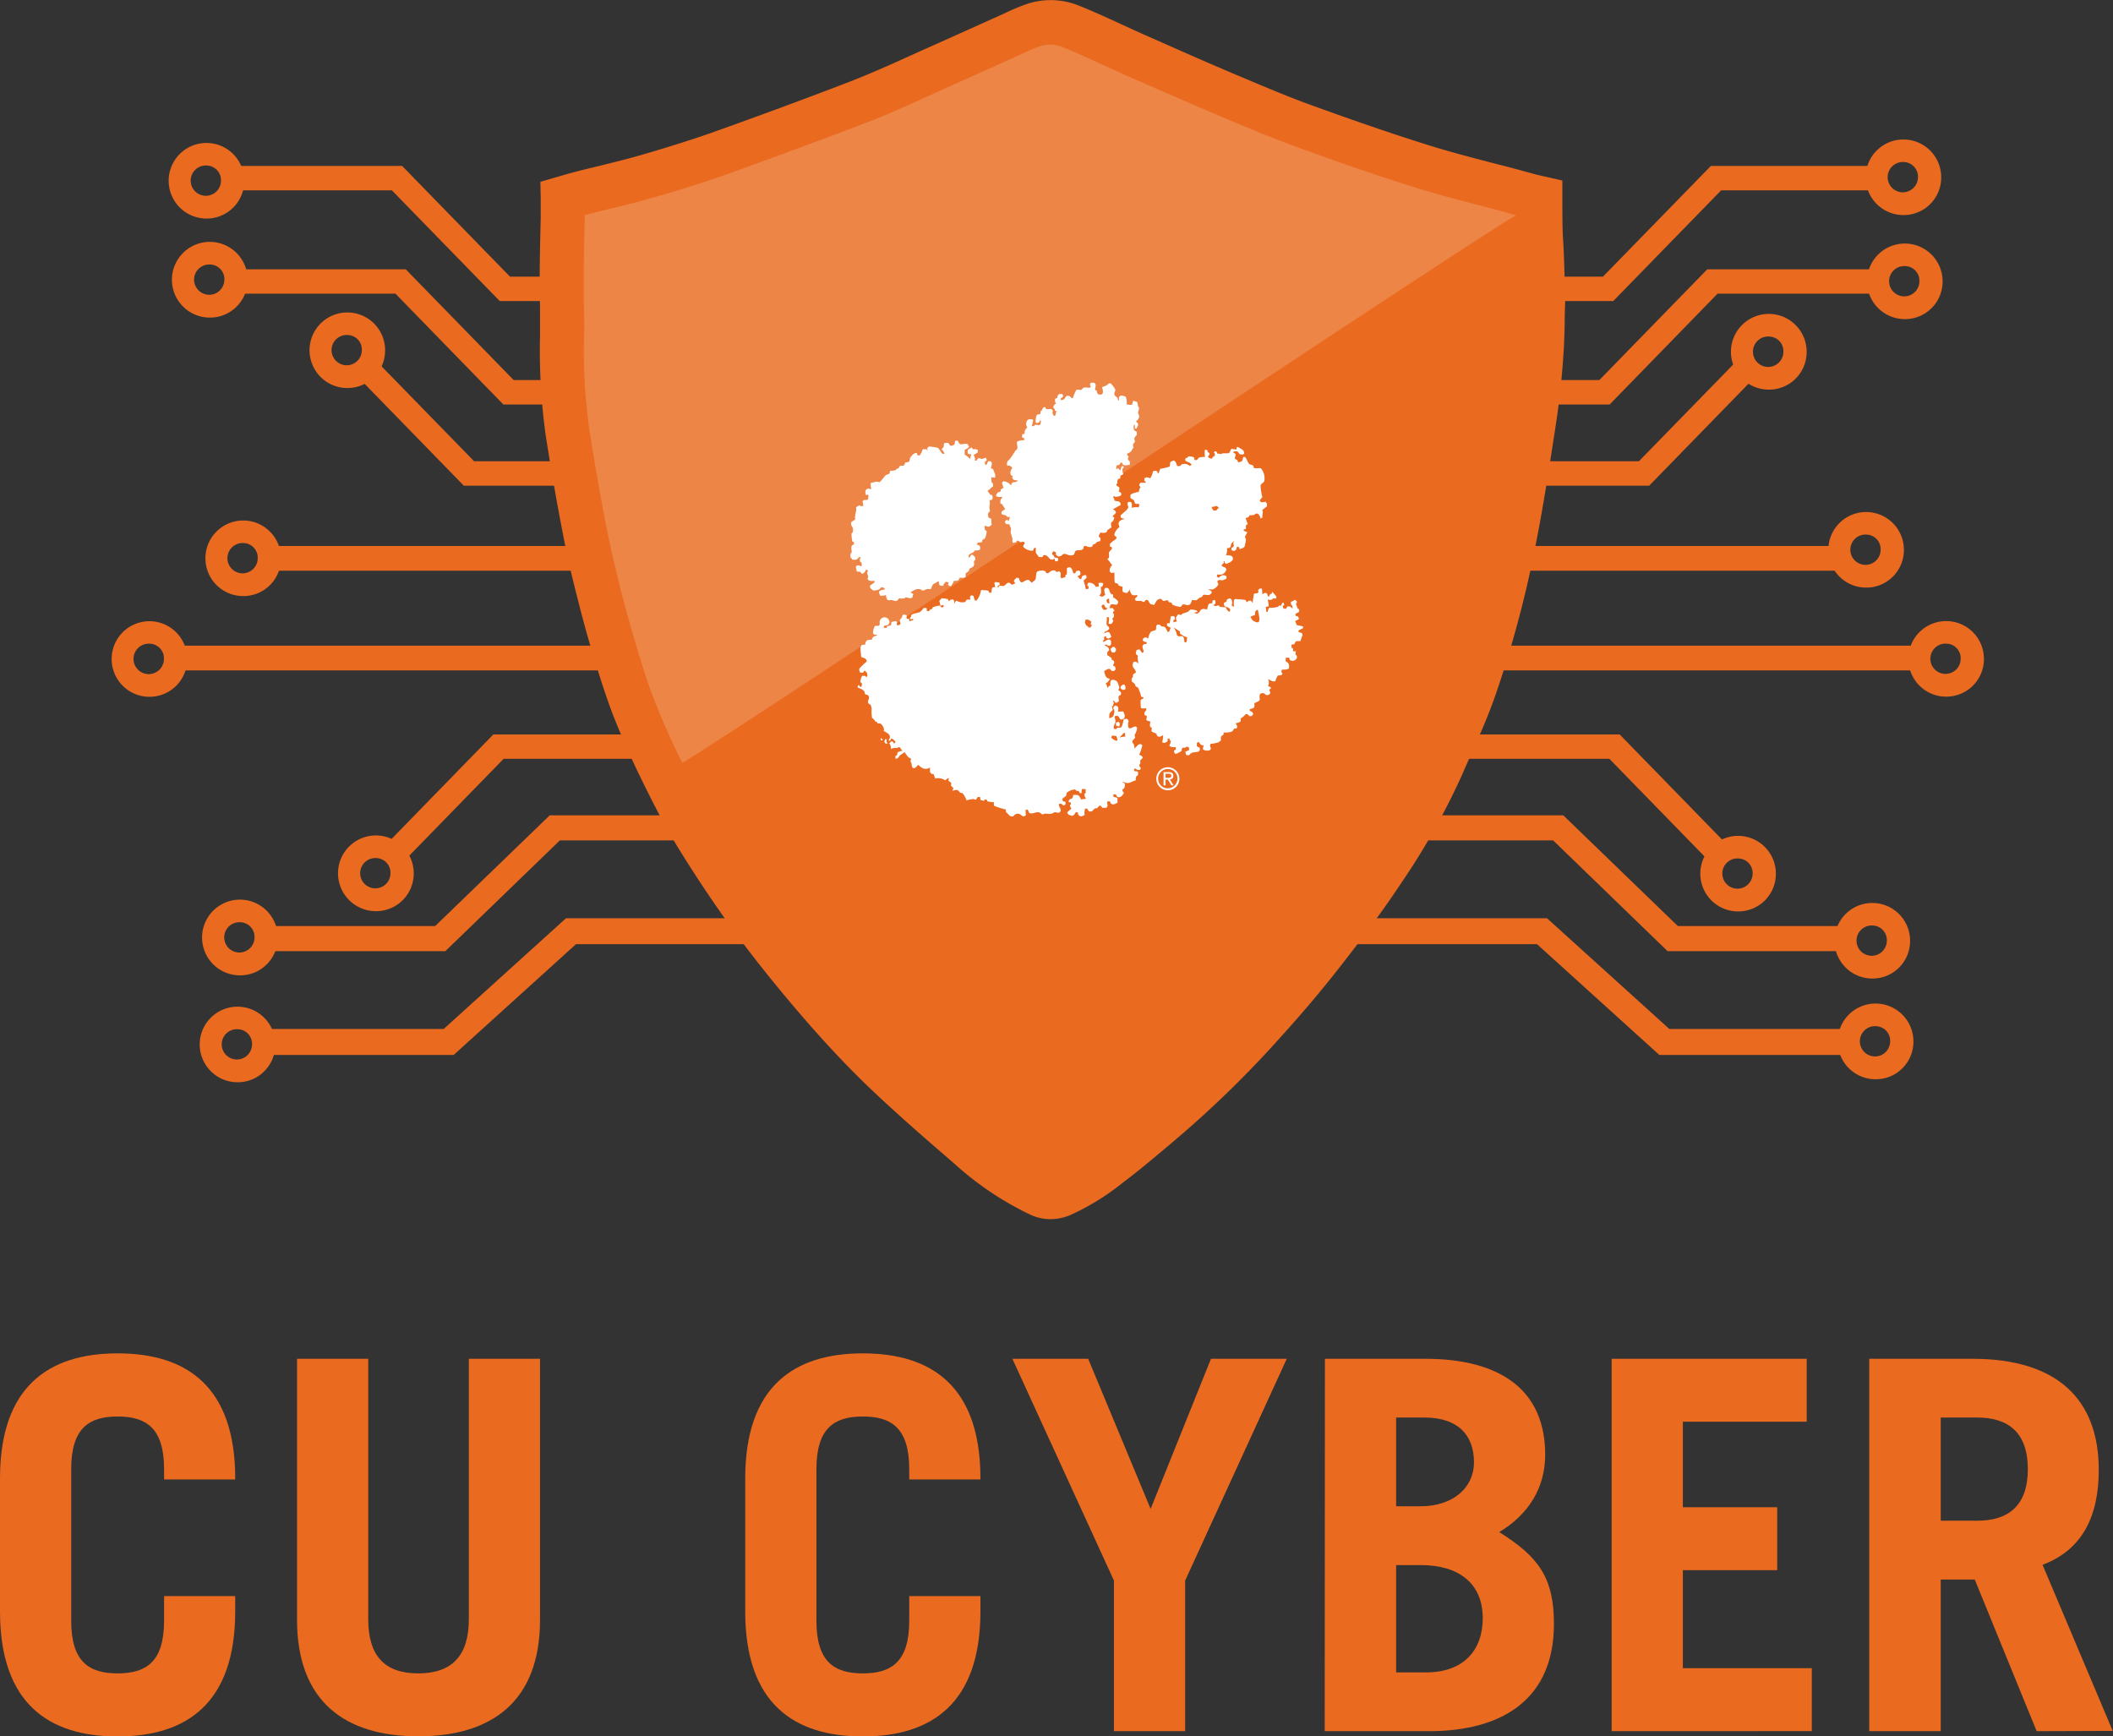 <svg id="Layer_1" data-name="Layer 1" xmlns="http://www.w3.org/2000/svg" viewBox="0 0 304.18 249.97">
  <rect x="0" y="0" width="304.18" height="249.97" fill="#333333" stroke="none"/>
  <title>Orange CU Cyber Logo (1)</title>
  <g>
    <g>
      <path d="M164.16,504.35c0,5.94,2.6,7.57,6.68,7.57s6.69-1.63,6.69-7.57v-3.56h10.24V503c0,13.22-7,18-16.93,18s-16.93-4.75-16.93-18V483.85c0-13.21,7-18,16.93-18s16.93,4.76,16.93,18V484H177.53v-1.48c0-5.94-2.6-7.58-6.69-7.58s-6.68,1.64-6.68,7.58Z" transform="translate(-153.91 -271.02)" style="fill: #ea6a20"/>
      <path d="M206.92,466.63v37.5c0,5.12,2.23,7.79,7.2,7.79s7.28-2.67,7.28-7.79v-37.5h10.25V504.2c0,11.81-7,16.78-17.53,16.78s-17.45-5-17.45-16.78V466.63Z" transform="translate(-153.91 -271.02)" style="fill: #ea6a20"/>
      <path d="M271.44,504.35c0,5.94,2.6,7.57,6.68,7.57s6.68-1.63,6.68-7.57v-3.56h10.25V503c0,13.22-7,18-16.93,18s-16.93-4.75-16.93-18V483.85c0-13.21,7-18,16.93-18s16.93,4.76,16.93,18V484H284.8v-1.48c0-5.94-2.59-7.58-6.68-7.58s-6.68,1.64-6.68,7.58Z" transform="translate(-153.91 -271.02)" style="fill: #ea6a20"/>
      <path d="M319.55,488.24l8.69-21.61h10.91l-14.63,31.93v21.68H314.27V498.56l-14.62-31.93h10.91Z" transform="translate(-153.91 -271.02)" style="fill: #ea6a20"/>
      <path d="M344.64,466.63h14.41c11,0,17.3,4.6,17.3,13.81,0,4.68-2.31,8.54-6.61,11.14,5.64,3.56,7.87,6.53,7.87,13.22,0,10.61-7.13,15.44-18,15.44h-15Zm10.25,21.23h3.56c4.61,0,7.65-2.67,7.65-6.31,0-3.93-2.3-6.46-7.13-6.46h-4.08Zm0,23.92h4.3c5.35,0,8.17-3.12,8.17-7.8,0-5.12-3.56-7.65-8.91-7.65h-3.56Z" transform="translate(-153.91 -271.02)" style="fill: #ea6a20"/>
      <path d="M385.92,520.24V466.63H414v9.06H396.17V488h13.58v9.06H396.17v14.11h18.56v9.06Z" transform="translate(-153.91 -271.02)" style="fill: #ea6a20"/>
      <path d="M447.1,520.24l-8.91-21.83h-4.9v21.83H423V466.63h14.85c12.33,0,18.19,5.94,18.19,16,0,6.68-2.37,11.51-8.09,13.66l10.1,23.91Zm-13.81-30.3h5.27c4.53,0,7.27-2.22,7.27-7.42s-2.74-7.43-7.27-7.43h-5.27Z" transform="translate(-153.91 -271.02)" style="fill: #ea6a20"/>
    </g>
    <polygon points="232.24 43.34 175.58 43.34 175.58 39.83 230.75 39.83 246.29 23.89 270.84 23.89 270.84 27.4 247.77 27.4 232.24 43.34" style="fill: #ea6a20"/>
    <polygon points="231.72 58.23 175.06 58.23 175.06 54.71 230.24 54.71 245.77 38.77 270.32 38.77 270.32 42.28 247.25 42.28 231.72 58.23" style="fill: #ea6a20"/>
    <polygon points="237.41 69.92 175.58 69.92 175.58 66.4 235.93 66.4 250.69 51.26 253.2 53.71 237.41 69.92" style="fill: #ea6a20"/>
    <polygon points="266.59 151.87 238.87 151.87 221.26 135.92 158.59 135.92 158.59 132.19 222.7 132.19 240.31 148.13 266.59 148.13 266.59 151.87" style="fill: #ea6a20"/>
    <polygon points="266.07 136.93 240.06 136.93 223.58 120.98 164.97 120.98 164.97 117.37 225.04 117.37 241.53 133.31 266.07 133.31 266.07 136.93" style="fill: #ea6a20"/>
    <polygon points="246.44 124.39 231.68 109.24 171.33 109.24 171.33 105.73 233.16 105.73 248.95 121.94 246.44 124.39" style="fill: #ea6a20"/>
    <g>
      <path d="M419.31,351.4" transform="translate(-153.91 -271.02)" style="fill: #ea6a20"/>
      <path d="M335.88,351.4" transform="translate(-153.91 -271.02)" style="fill: #ea6a20"/>
      <rect x="181.97" y="78.6" width="83.43" height="3.56" style="fill: #ea6a20"/>
    </g>
    <g>
      <path d="M430.85,365.75" transform="translate(-153.91 -271.02)" style="fill: #ea6a20"/>
      <path d="M333.23,365.75" transform="translate(-153.91 -271.02)" style="fill: #ea6a20"/>
      <rect x="179.32" y="92.95" width="97.63" height="3.56" style="fill: #ea6a20"/>
    </g>
    <path d="M422.63,355a4.83,4.83,0,1,1,4.75-4.83A4.8,4.8,0,0,1,422.63,355Zm0-7.63a2.79,2.79,0,1,0,2.62,2.78A2.7,2.7,0,0,0,422.62,347.37Z" transform="translate(-153.91 -271.02)" style="fill: #ea6a20;stroke: #ea6a20;stroke-miterlimit: 10;stroke-width: 1.22px"/>
    <path d="M408.64,326.5a4.84,4.84,0,1,1,4.74-4.83A4.8,4.8,0,0,1,408.64,326.5Zm0-7.64a2.8,2.8,0,1,0,2.61,2.79A2.71,2.71,0,0,0,408.63,318.86Z" transform="translate(-153.91 -271.02)" style="fill: #ea6a20;stroke: #ea6a20;stroke-miterlimit: 10;stroke-width: 1.22px"/>
    <path d="M428.21,316.35a4.83,4.83,0,1,1,4.74-4.83A4.8,4.8,0,0,1,428.21,316.35Zm0-7.63a2.79,2.79,0,1,0,2.62,2.78A2.7,2.7,0,0,0,428.19,308.72Z" transform="translate(-153.91 -271.02)" style="fill: #ea6a20;stroke: #ea6a20;stroke-miterlimit: 10;stroke-width: 1.22px"/>
    <path d="M428,301.37a4.83,4.83,0,1,1,4.75-4.83A4.79,4.79,0,0,1,428,301.37Zm0-7.63a2.79,2.79,0,1,0,2.62,2.79A2.71,2.71,0,0,0,428,293.74Z" transform="translate(-153.91 -271.02)" style="fill: #ea6a20;stroke: #ea6a20;stroke-miterlimit: 10;stroke-width: 1.22px"/>
    <path d="M183.72,301.87a4.83,4.83,0,1,1,4.74-4.83A4.79,4.79,0,0,1,183.72,301.87Zm0-7.63a2.79,2.79,0,1,0,2.61,2.79A2.71,2.71,0,0,0,183.71,294.24Z" transform="translate(-153.91 -271.02)" style="fill: #ea6a20;stroke: #ea6a20;stroke-miterlimit: 10;stroke-width: 1.22px"/>
    <path d="M184.2,316.13a4.84,4.84,0,1,1,4.75-4.84A4.8,4.8,0,0,1,184.2,316.13Zm0-7.64a2.79,2.79,0,1,0,2.62,2.79A2.71,2.71,0,0,0,184.19,308.49Z" transform="translate(-153.91 -271.02)" style="fill: #ea6a20;stroke: #ea6a20;stroke-miterlimit: 10;stroke-width: 1.22px"/>
    <path d="M204,326.27a4.83,4.83,0,1,1,4.74-4.83A4.8,4.8,0,0,1,204,326.27Zm0-7.63a2.79,2.79,0,1,0,2.61,2.78A2.7,2.7,0,0,0,204,318.64Z" transform="translate(-153.91 -271.02)" style="fill: #ea6a20;stroke: #ea6a20;stroke-miterlimit: 10;stroke-width: 1.22px"/>
    <path d="M175.5,370.72a4.83,4.83,0,1,1,4.75-4.83A4.8,4.8,0,0,1,175.5,370.72Zm0-7.64a2.8,2.8,0,1,0,2.62,2.79A2.71,2.71,0,0,0,175.49,363.08Z" transform="translate(-153.91 -271.02)" style="fill: #ea6a20;stroke: #ea6a20;stroke-miterlimit: 10;stroke-width: 1.22px"/>
    <path d="M188.55,410.82a4.84,4.84,0,1,1,4.74-4.84A4.8,4.8,0,0,1,188.55,410.82Zm0-7.64a2.79,2.79,0,1,0,2.61,2.79A2.71,2.71,0,0,0,188.54,403.18Z" transform="translate(-153.91 -271.02)" style="fill: #ea6a20;stroke: #ea6a20;stroke-miterlimit: 10;stroke-width: 1.22px"/>
    <path d="M188.19,426.21a4.83,4.83,0,1,1,4.74-4.83A4.79,4.79,0,0,1,188.19,426.21Zm0-7.63a2.79,2.79,0,1,0,2.61,2.79A2.71,2.71,0,0,0,188.18,418.58Z" transform="translate(-153.91 -271.02)" style="fill: #ea6a20;stroke: #ea6a20;stroke-miterlimit: 10;stroke-width: 1.22px"/>
    <path d="M208.11,401.58a4.84,4.84,0,1,1,4.75-4.84A4.8,4.8,0,0,1,208.11,401.58Zm0-7.64a2.79,2.79,0,1,0,2.62,2.79A2.71,2.71,0,0,0,208.1,393.94Z" transform="translate(-153.91 -271.02)" style="fill: #ea6a20;stroke: #ea6a20;stroke-miterlimit: 10;stroke-width: 1.22px"/>
    <path d="M189,356.22a4.83,4.83,0,1,1,4.75-4.83A4.79,4.79,0,0,1,189,356.22Zm0-7.63a2.79,2.79,0,1,0,2.62,2.79A2.71,2.71,0,0,0,189,348.59Z" transform="translate(-153.91 -271.02)" style="fill: #ea6a20;stroke: #ea6a20;stroke-miterlimit: 10;stroke-width: 1.22px"/>
    <path d="M434.16,370.7a4.83,4.83,0,1,1,4.74-4.83A4.8,4.8,0,0,1,434.16,370.7Zm0-7.63a2.79,2.79,0,1,0,2.61,2.78A2.7,2.7,0,0,0,434.15,363.07Z" transform="translate(-153.91 -271.02)" style="fill: #ea6a20;stroke: #ea6a20;stroke-miterlimit: 10;stroke-width: 1.22px"/>
    <path d="M404.2,401.62a4.83,4.83,0,1,1,4.75-4.83A4.8,4.8,0,0,1,404.2,401.62Zm0-7.63a2.79,2.79,0,1,0,2.62,2.78A2.7,2.7,0,0,0,404.19,394Z" transform="translate(-153.91 -271.02)" style="fill: #ea6a20;stroke: #ea6a20;stroke-miterlimit: 10;stroke-width: 1.22px"/>
    <path d="M424,425.78a4.84,4.84,0,1,1,4.75-4.84A4.8,4.8,0,0,1,424,425.78Zm0-7.64a2.79,2.79,0,1,0,2.62,2.79A2.71,2.71,0,0,0,424,418.14Z" transform="translate(-153.91 -271.02)" style="fill: #ea6a20;stroke: #ea6a20;stroke-miterlimit: 10;stroke-width: 1.22px"/>
    <path d="M423.53,411.28a4.83,4.83,0,1,1,4.74-4.83A4.79,4.79,0,0,1,423.53,411.28Zm0-7.63a2.79,2.79,0,1,0,2.61,2.78A2.7,2.7,0,0,0,423.52,403.65Z" transform="translate(-153.91 -271.02)" style="fill: #ea6a20;stroke: #ea6a20;stroke-miterlimit: 10;stroke-width: 1.22px"/>
    <polygon points="128.6 43.34 71.94 43.34 56.41 27.4 33.34 27.4 33.34 23.89 57.89 23.89 73.42 39.83 128.6 39.83 128.6 43.34" style="fill: #ea6a20"/>
    <polygon points="129.11 58.23 72.46 58.23 56.93 42.28 33.86 42.28 33.86 38.77 58.41 38.77 73.94 54.71 129.11 54.71 129.11 58.23" style="fill: #ea6a20"/>
    <polygon points="128.6 69.92 66.77 69.92 50.98 53.71 53.49 51.26 68.25 66.4 128.6 66.4 128.6 69.92" style="fill: #ea6a20"/>
    <polygon points="65.31 151.87 37.59 151.87 37.59 148.13 63.87 148.13 81.48 132.19 145.59 132.19 145.59 135.92 82.92 135.92 65.31 151.87" style="fill: #ea6a20"/>
    <polygon points="64.11 136.93 38.11 136.93 38.11 133.31 62.65 133.31 79.14 117.37 139.21 117.37 139.21 120.98 80.6 120.98 64.11 136.93" style="fill: #ea6a20"/>
    <polygon points="57.74 124.39 55.23 121.94 71.02 105.73 132.85 105.73 132.85 109.24 72.5 109.24 57.74 124.39" style="fill: #ea6a20"/>
    <g>
      <path d="M192.69,351.4" transform="translate(-153.91 -271.02)" style="fill: #ea6a20"/>
      <path d="M276.12,351.4" transform="translate(-153.91 -271.02)" style="fill: #ea6a20"/>
      <rect x="38.78" y="78.6" width="83.43" height="3.56" style="fill: #ea6a20"/>
    </g>
    <g>
      <path d="M179.26,365.75" transform="translate(-153.91 -271.02)" style="fill: #ea6a20"/>
      <path d="M278.77,365.75" transform="translate(-153.91 -271.02)" style="fill: #ea6a20"/>
      <rect x="25.35" y="92.95" width="99.51" height="3.56" style="fill: #ea6a20"/>
    </g>
    <path d="M305.09,446.53a7,7,0,0,1-2.81-.62,45.29,45.29,0,0,1-10.94-7.33c-3.47-3-8-6.89-12.36-11.05-3.06-2.94-6.14-6.21-9.42-10-3.65-4.23-6.79-8.14-9.6-11.94s-5.57-7.9-8.4-12.48c-2-3.24-3.68-6.57-5.36-10-1.49-3.05-2.87-6.18-4.1-9.31-1-2.66-1.87-5.4-2.66-8-1-3.27-1.77-6.14-2.45-8.88-1-3.85-1.63-6.84-2.17-9.69-.83-4.3-1.59-8.7-2.34-13.45a88.31,88.31,0,0,1-.83-14.44c0-1.25,0-2.5,0-3.75s-.06-2.3-.05-3.45c0-3.05.06-6.24.15-9.73,0-.73,0-2.77,0-2.77l-.05-2.45,2.35-.68,1.73-.5c1.5-.41,3-.77,4.52-1.14,1.76-.43,3.59-.88,5.33-1.37,2.92-.83,6.77-2,10.56-3.31,7.51-2.68,14.3-5.19,20.74-7.68,2.47-1,5-2.09,7.39-3.19,1-.44,1.92-.88,2.89-1.3l6-2.69,5.12-2.3a31.76,31.76,0,0,1,3-1.29,10.83,10.83,0,0,1,7.67,0c2.12.84,4.19,1.79,6.19,2.71l3.15,1.44,1.55.68c3.75,1.66,7.63,3.38,11.46,5l.76.32c3.48,1.47,7.07,3,10.63,4.29,4.7,1.7,10.92,3.91,17.3,5.89,2.87.89,5.87,1.66,8.77,2.42,1.95.5,3.9,1,5.83,1.55.46.13,1.68.4,1.69.4l2.49.57v2.55c0,1.14,0,4.38.09,5.7.13,2,.19,4,.24,5.95,0,.82,0,1.63.08,2.42v.22c0,.94-.05,1.88-.07,2.81,0,2.07-.09,4.22-.25,6.35-.23,3.15-.59,6.32-1.07,9.43l-.24,1.56c-.81,5.22-1.64,10.61-2.71,15.9a157.77,157.77,0,0,1-5.74,21.31c-1.05,3-2.36,5.95-3.63,8.78-.39.88-.79,1.76-1.17,2.65a101.66,101.66,0,0,1-8.75,15.54c-2.36,3.56-5.05,7.24-8.72,11.93-2.6,3.34-5.48,6.75-8.56,10.15a153.38,153.38,0,0,1-15.57,15.15l-1.35,1.14c-1.89,1.58-3.84,3.23-5.89,4.75a34.59,34.59,0,0,1-7.64,4.69A7.36,7.36,0,0,1,305.09,446.53Z" transform="translate(-153.91 -271.02)" style="fill: #ea6a20"/>
    <path d="M367.16,300.65c-3-.77-6.05-1.57-9.06-2.5-6.51-2-12.82-4.26-17.58-6-3.73-1.35-7.4-2.9-10.95-4.41l-.76-.32c-3.88-1.64-7.78-3.37-11.56-5l-1.54-.68c-1.09-.48-2.17-1-3.25-1.47-2-.93-3.9-1.8-5.86-2.58a4.65,4.65,0,0,0-3.21.08c-.8.28-1.62.66-2.49,1.06l-5.16,2.33-6,2.69-2.83,1.28c-2.5,1.14-5.09,2.32-7.74,3.34-6.49,2.51-13.33,5-20.89,7.74-4,1.41-7.95,2.58-11,3.43-1.85.53-3.73,1-5.55,1.43-1.22.3-2.44.6-3.65.92,0,.23,0,.43,0,.59-.09,3.44-.13,6.57-.14,9.58,0,1.09,0,2.18.05,3.27,0,1.33.06,2.66,0,4a80.08,80.08,0,0,0,.75,13.37c.74,4.69,1.49,9,2.3,13.25.53,2.73,1.17,5.62,2.1,9.35.65,2.64,1.42,5.41,2.34,8.48.82,2.74,1.57,5.23,2.52,7.65,1.16,3,2.47,5.94,3.89,8.83l.24.49c12.36-7.52,108.75-72.1,120-78.83C370.49,301.52,368.82,301.08,367.16,300.65Z" transform="translate(-153.91 -271.02)" style="fill: #ed8547"/>
    <path d="M314.3,364.14c-.07,0-.14,0-.2,0-.09.11-.23.21-.33.33.11.24.11.62.59.46.05,0,.13-.17.2-.2a1.22,1.22,0,0,1,0-.33c-.06,0-.21-.24-.26-.26Zm.85,13.05-.13.13a6.18,6.18,0,0,1,.66-.78h.19c0,.24,0,.31.07.52a2.53,2.53,0,0,0-.79.13Zm-1.25.07c0-.1.07-.31.07-.33.25,0,.38,0,.66.07.42,1.05-.28.61-.73.26Zm-1.44-19s.18-.14.2-.2h.13c.15.06.17.4.33.46s.13,0,.19,0-.07.22-.19.27c-.45.15-.51-.23-.66-.53Zm.92-1.05h.2c0,.24,0,.39.06.66,0,0-.23,0-.26,0s0-.12-.13-.13a2.11,2.11,0,0,0-.07-.4c.08,0,.17,0,.2-.13Zm-2.3,3.87s-.18.23-.19.26-.19,0-.27,0-.09-.16-.13-.19h-.13a2.76,2.76,0,0,1-.26-.46.67.67,0,0,1,.07-.33v-.13a.85.85,0,0,1,.85.33c0,.07-.11.17-.07.33s.15,0,.13.19ZM318.36,380c0-.15-.33-.26-.45-.33a7,7,0,0,0,.45-1.38,1,1,0,0,1-.19-.13c-.4-.09-.59.31-.79.46a.86.86,0,0,0-.13.2c0-.14-.07-.45-.13-.66,0-.05-.19-.21-.2-.26-.06-.39.32-.44.4-.72v-.07c0,.05-.09-.19-.07-.26s.54-1,.26-1.18-.62.14-.85.2a.67.67,0,0,0-.2,0c0-.08-.12-.11-.13-.14a2.91,2.91,0,0,1,0-.78c0,.12.07-.07.07-.07-.23-.49-.18-.37-.72-.33-.06.23-.2,1.07-.4,1.18s-.37,0-.52.07a1.89,1.89,0,0,0-.2.2c-.14,0-.19-.08-.26-.07s-.07-.2-.07-.2c0-.23.24-.64.26-.78a1.62,1.62,0,0,0-.13-.66l.07-.19c.12,0,.27-.05.39,0,.31.1.2.68.72.45s.21-.79.07-1.11c-.34,0-.49,0-.79.06a1,1,0,0,0,0-.78c-.06,0-.21-.09-.33-.13s-.43.42-.32.46c.28.08.13.83,0,1.05s-.42.25-.59.32c.05-.84,0-.66.52-1.18-.08-.24-.06-.3-.13-.52,0,0,.18-.1.2-.13s-.06-.2.06-.27-.12-.34-.13-.39.2,0,.26.07.09.18.13.19.32-.05.27-.06.18-.1.19-.13c.07-.2-.07-.53,0-.73s.41-.08.33-.52c0-.15-.29-.3-.39-.39.2-.43.2-.26.06-.66s-.18-.61-.46-.72c-.71-.28-.81.12-.72.72,0,0-.31.15-.32.2V370h-.14c-.05-.18,0-.3-.13-.4l-.06-.06s0-.15,0-.2h.06c.25-.12.36-.37.53-.59-.65-.12-.65-.4-.86-1.11.16-.08.49-.33.66-.33.35,0,.27.18.39.26s.2,0,.33.07a1.64,1.64,0,0,1,.26-.2c0-.19,0-.32-.06-.46l-.26-.13c-.06-.25.18-.24.13-.53s-.26-.22-.33-.32,0-.19-.07-.27-.4-.28-.59-.39c0-.13,0-.27,0-.39s.25-.23.27-.33c0-.37-.35-.56-.59-.66s.18-.14.26-.13l.13.13c.58.16.48-.4.46-.72-.09,0-.1-.12-.13-.13-.32-.11-.74.25-.92.33l-.13-.2s.18-.09.19-.13a1.28,1.28,0,0,0,0-.39c.11,0,0-.11.2-.07s.1.18.13.2c.34.21.47,0,.72-.13-.26-.67-.27-.93-1-.53,0,0,0-.18,0-.19.27-.12.39-.1.53-.33,0,0,.09,0,.13-.07s0-.19,0-.26-.3-.25-.33-.39c-.08-.38.06-.67,0-1.05.07,0,.13-.11.27,0s0,.66,0,.91c.12,0,.23.09.45,0,0,0,.05-.12.07-.13s.19-.17.13-.39c0,0-.14-.15-.13-.2s.29-.16.26-.52-.24-.15-.13-.46l.2-.2s0-.17-.07-.06-.07-.24-.13-.27a1.81,1.81,0,0,0-.52,0v-.13h.06s0-.3.07-.33c.28-.25.58,0,.92-.06,0,0,.13-.17.19-.2a1.13,1.13,0,0,1,0-.26,2.1,2.1,0,0,0-.72-.59c0-.08,0-.33,0-.39s-.21,0-.33-.14-.21-.46-.26-.65c-.07,0-.1-.12-.13-.13-.82-.29-.51.66-.39,1-.12,0-.12,0-.2.07-.26.2-.22.17-.59.06.05-.08-.14-.09-.07-.13.37-.22.22-.64.2-1.18l.2-.06c.33-.59.06-.55-.53-.53.05.66.14.47-.39.59a1,1,0,0,0-1.12-.59,1.4,1.4,0,0,1-.13.33s.19.17.2.2,0,.27,0,.32a1.83,1.83,0,0,0-.39.07,7.61,7.61,0,0,0-.33-1.25,1.83,1.83,0,0,0,.46-.46.92.92,0,0,1-.07-.32s-.34,0-.26,0c-.2.1-.21,0-.33.19a1.87,1.87,0,0,0-.13.4l-.26-.07c0-.05-.08-.16-.13-.2S309,354,309,354c.49-.27.51-.19.4-.72-.09,0-.1-.12-.13-.13s-.31.05-.27.07h-.13c-.09,0-.08.28-.19.32s-.2,0-.27,0c-.08-.3-.19-.75-.45-.85-.08,0-.14,0-.2,0s-.2.1-.26.13v.85c0,.05-.17.08-.2.14s0,.29-.07.32-.16,0-.32.07c.08,0-.16.08-.2.06s-.06-.11-.13-.13c0-.34.13-.72-.2-.85-.13-.05-.15.09-.33.07s-.21-.19-.26-.2c-.52-.11-.74.23-1,.39-.07,0-.13,0-.2,0s-.17-.28-.26-.32a1.53,1.53,0,0,0-1.05.06c-.32.17-.15.87-.33,1.18,0,.05-.45.39-.52.46a3.6,3.6,0,0,0-.4-.39c-.68-.2-1.1,1-1.44-.27a1,1,0,0,0-.4-.06l-.06.13c-.22.14-.4.42-.07.59.06,0-.09.07-.06.13-.15,0-.32.16-.46.13s-.15-.32-.53-.26c-.09,0-.55.45-.59.46a2.67,2.67,0,0,1-.65-.07l-.07.2c-.52.14,0-.27.13-.33a2.15,2.15,0,0,1-.06-.33c-.27,0-.34,0-.59-.06,0,.09-.08.09-.13.13a5.34,5.34,0,0,0,.13.59c-.17.08-.39,0-.46.2a2.11,2.11,0,0,0-.07.59c-.13,0-.13.1-.26.06s-.14-.29-.26-.32a5.5,5.5,0,0,0-1-.07,2.91,2.91,0,0,1-.65,1.51.67.67,0,0,0-.2,0,1.61,1.61,0,0,1-.2-.66c-.11,0-.1,0-.13-.06s-.19,0-.26,0-.06.1-.13.13,0,.31.06.2c0,.06-.06.26-.06.26s-.32-.05-.46,0-.17.28-.26.33a1.6,1.6,0,0,1-1.25-.2,1.26,1.26,0,0,0-.33.52,2.26,2.26,0,0,0,0-.52s-.12-.05-.13-.13-.23,0-.33,0-.17.14-.26.19-.13-.22-.19-.26a3.05,3.05,0,0,0-.92-.13s-.06.12-.07.13c-.38.34-.18.26-.13.66l.07.26s.3,0,.19-.07h.26a2.42,2.42,0,0,0,0,.27c-.15,0-.1.09-.26.06s-.21-.25-.26-.26a3,3,0,0,0-1.05.26c-.07,0,0,.15-.07.2s-.22.07-.32.13-.09.18-.13.2-.17,0-.2,0-.1,0-.13-.07,0-.2,0-.26,0,0-.07-.13a1.7,1.7,0,0,1-.39,0,1.89,1.89,0,0,1-.53.59c-.31.16-1.06.2-1.24.46-.07.09,0,.16-.07.26s-.05.07-.06.13c-.17-.05,0,.2,0,.2.17.05.21-.07.39-.07v.2c-.16.05-.15,0-.33.07.1.06-.18.06-.2.06l-.06-.33s-.31,0-.33,0a1.81,1.81,0,0,1,0-.52c-.7-.16-.48-.11-.79.46l-.19.19c-.06.24.09.44.06.59s-.17.14-.19.2a1.22,1.22,0,0,0-.33,0,4.16,4.16,0,0,1,.06-.46c-.05,0-.11,0-.13-.13l-.46.07-.19.06c-.1.09,0,.37-.13.46s-.39.08-.53.2,0,.17-.06.19-.24,0-.33,0-.13-.13-.13-.13l.13-.19c.23-.07.46,0,.59-.2l.13-.2a.71.71,0,1,0-1.38.13c-.05.08-.05.23-.13.27s-.43,0-.59.06a2.11,2.11,0,0,0-.26,1.05c0,.05.16.13.19.2a1.78,1.78,0,0,1,.4,0,.56.56,0,0,0-.07.13c-.5.09-.52.2-.72.59-.65,0-.76.05-.92.53v.13c-.13.1-.38,0-.52.13-.32.22-.07,1.14-.07,1.7.29.08.69.21.79.46,0,.07,0,.13,0,.2a9.21,9.21,0,0,0-1.05,1c-.06.21.05.35.06.53.09,0,.22.1.4.06s.17-.2.26-.26.29.1.2.13.17.09.19.13,0,.26.07.46c-.09,0-.1.13-.13.2s-.15-.18-.2-.2a3.53,3.53,0,0,0-.46,0,2.6,2.6,0,0,0-.26.86s.18.16.2.19c.1.22,0,.23,0,.46-.09,0-.06.1-.2.07s-.07-.12-.13-.13c.26-.1-.37-.1-.2-.07l-.06.26c.26.16.74.28.92.53s.06.35.19.46.46.07.53.39-.19.48-.13.79.32.26.39.39a3.67,3.67,0,0,1,.13.53,5.39,5.39,0,0,0,.07,1.37h.06c.2.1.34.46.53.53h.13s0,.17.06.19.31,0,.46.07.65.82.4,1c.32.26,1,.42.91,1.05a3.78,3.78,0,0,0-.19.33c.08,0,.05.1.19.06s.09-.19.14-.26.21,0,.26,0c.14.13.67.53.19.66,0-.06-.13-.24-.19-.27s-.2,0-.26,0a1,1,0,0,1-.2.2s0,.24.06.13a2.5,2.5,0,0,1,.07.26c.13-.06.07.46.07.46a2,2,0,0,1,1-.13.81.81,0,0,1,.06-.13c.06,0,.33.05.27.07a4.84,4.84,0,0,0,.33.46c-.31.09-.66.1-.73.39,0,0,0,.17,0,.2s-.23.12-.26.19,0,.24,0,.33.22,0,.33-.06.21-.31.33-.4.44-.28.65-.46a6.36,6.36,0,0,0,.53.72c.08.08.35.16.39.27s-.08.24-.06.39l.13.2a1.72,1.72,0,0,0,.19.72c.08,0,.19,0,.27,0s.38-.34.52-.46c.5.45.91.81,1.71.39-.05.39-.09.78.26.92.1,0,.2,0,.26.07a5.1,5.1,0,0,1,.2.59,1.74,1.74,0,0,1,1.44.26c.1-.06.37-.36.53-.33,0,0-.05.32-.07.4a2.21,2.21,0,0,1,.39.26c.06.1,0,.28,0,.39s.32.32.33.4-.09.24-.13.39a1.85,1.85,0,0,1,.66-.13c.18,0,.32.31.46.39s.21,0,.32.07a2.94,2.94,0,0,1,.59,1.05,3.63,3.63,0,0,1,1-.2c.08,0,.22.13.39.07v-.07c.11-.06.12-.21.2-.26s.2,0,.33-.07c.19.65-.06.42.59.59,0,0,.1-.19.13-.19s.12,0,.2,0,.13.22.19.26a3.93,3.93,0,0,0,.92.13c0,.15-.05.32,0,.46s1.32.5,1.71.59c0,.11,0,.21,0,.33l.59.59c.57.26.59-.19.85-.27.52-.16.72.15.92.27s.2,0,.33.06c0-.09.1-.09.19-.13-.05-.37,0-.57-.06-.79.1,0,.15,0,.26-.06s.22.48.33.52c.37.14.86-.12,1.11-.13.44,0,.5.15.72.33.62-.27.67,0,1.38-.13a3.5,3.5,0,0,0,.39-.2c.23,0,.45.09.6.07s.19-.17.26-.2,0-.21,0-.33-.66-.95.19-.72c0,0,.15.19.2.2s.2-.08.26-.07.06-.28.07-.33,0-.11-.07-.13a1.2,1.2,0,0,0-.32-.06c0-.14-.08-.2-.07-.26,0-.24.41-.36.52-.53s.05-.32.14-.46a2,2,0,0,1,1.18-.46,1.75,1.75,0,0,1,.19.2c.07,0,.2,0,.27,0s.16.29.26.33.14,0,.2,0c.05-.75,0-.57.59-.59a3.87,3.87,0,0,1,0,.59l-.2.13c.12.44,0,.31.26.59-.07,0-.1.12-.13.13s-.22,0-.33,0c.11,0-.25.06-.26.07a.8.8,0,0,0-.07-.2c-.32-.49-.24-.46-1.05-.46a1.51,1.51,0,0,1-.13.46c-.07.09-.3.11-.39.2s-.06.06-.13.19v.2s.22,0,.26,0,.05.23.07.33c-.33,0,0,.51.06.59-.21.17-.39.34-.59.52,0,.12.08.14.07.26.68.4.81.33,1.18-.32,0,.05.22.07.26.13s0,.18.07.26c.26.43.58.22.91.07a2,2,0,0,1,.07-.92c.06,0,.19,0,.26,0s.19.35.33.39c.49.12.56-.25.79-.39s.21,0,.33-.07.22-.25.32-.33.14,0,.2,0,.18.23.26.27.35,0,.59,0a1.4,1.4,0,0,1,.13-.2c.09-.36-.2-.53.07-.72.07,0,.19,0,.26,0s.12.27.2.33c.35.25.64,0,.92-.14,0-.19,0-.4,0-.59s-.54-.17-.59-.32,0-.2,0-.27c.17.05.14-.11.32,0s.09.43.53.4a.85.85,0,0,0,.59-.53s.16-.09.07-.13a.46.46,0,0,1-.2-.46s.18-.11.2-.13c.15-.2.11-.36.19-.66-.06,0-.11,0-.13-.13s-.18,0-.2,0v-.19c.9.41,1,.05,1.84-.2a2.58,2.58,0,0,1,.07-.52c0-.08.23-.17.26-.27s0-.26,0-.39-.11,0-.13-.13a1.22,1.22,0,0,1-.33,0c-.05,0-.1-.25-.13-.26s.15-.11.2-.14c.36.25.22.22.72.2,0-.16.08-.11.06-.26s-.19-.24-.19-.26c-.05-.24.1-.29.13-.4s0-.27,0-.39.24-.27.32-.39,0-.15,0-.2Zm-3.21-4.86c-.06,0-.11,0-.13-.13s-.18,0-.26-.06a1.74,1.74,0,0,1-.2.13,1.7,1.7,0,0,1,0,.39c.65.17.41.33.59-.33Zm-33.58,2.37s-.19-.1-.2-.14c0,.12-.17.28-.13.46s.11.11.13.2.16,0,.26.07-.13-.4-.13-.4.1-.08.07-.19ZM328.34,344c.19,0,.65-.13.65-.13.22,0,.15.09.26.13s.08.14.07.2l-.13.06c-.25.39-.22.21-.59.27a2.63,2.63,0,0,0-.2-.33c-.13,0,0-.14-.06-.2Zm-10.17-2.88c-.19.07-.28.52-.33.72a2.83,2.83,0,0,0-1.18.39c0,.15-.05.32,0,.46s.37.22.46.33.12.44.26.52.29,0,.39,0,.07.12.14.13-.12.39-.07.4a2,2,0,0,0-1,.06c0-.3.1-.75-.2-.85-.07,0-.2,0-.26,0s-.13.1-.13.13c-.11.3.14.43.06.72s-.94.9-1.11,1.12c.07.07,0,.12.06.26s.43.16.59.2c-.75.18-1.12.45-.78,1.18-.23.16-.8.77-.73,1.18,0,.09.24.2.27.26s0,.19,0,.26a6.14,6.14,0,0,0-.92.72c0,.12,0,.27,0,.4l.26.06s0,.18.07.2c-.11.18-.41.41-.46.59s.12.77-.13.85.19.4.19.4v.06a1.71,1.71,0,0,1,.2.27.9.9,0,0,0,.2.19c-.14.21-.48.55-.33,1,0,0,.16.12.19.19a3.23,3.23,0,0,1,.46-.06v.65c0-.14,0,.69.07.79s.31.08.39.13.07.23.13.26a2.94,2.94,0,0,0,.59.2,2.43,2.43,0,0,0,0,.66c.07.19.39.17.59.26a3.31,3.31,0,0,1,.27-.26c.06-.08.08-.19.13-.27a2.1,2.1,0,0,0,.33.73c.23.17.47.1.78.06,0,0,0,.15,0,.2s-.27.27-.32.33.09.24.13.32c.21,0,.4,0,.65,0s.26.19.53.14c.05,0,.2-.25.26-.27s.19,0,.26,0c.38.53.13.56.92.72.22-.31.42-1,1.05-.85,0,0,.19.25.26.26.25.06.38-.14.66-.06.06,0,.14.22.2.26s.21,0,.32.07.08.22.13.26a2.82,2.82,0,0,0,1.19.33c.11,0,.18-.3.32-.33.35-.09.52.15.86.06s.38-.51.46-.72c.89.12.6,0,1.11-.32.1-.08.23-.06.33-.14s.13-.24.2-.26c.26-.09.57.07.85,0,.11,0,.23-.2.33-.26s-.07-.3-.07-.33c-.16-.07-.32-.19-.46-.26a3.42,3.42,0,0,0,.66.06,1.51,1.51,0,0,0,.85-.72c0-.21-.3-.47,0-.59s.42,0,.59,0a4.41,4.41,0,0,0,.59-.26,1.22,1.22,0,0,1,0-.33c-.45-.21-.53-.23-1,.07l-.07.13c-.23,0-.19-.12-.33-.13,0-.1.07-.31.07-.33.52.05.77.05,1.05-.26.49-.56.21-.72-.4-.92,0-.07,0-.12,0-.2s.24-.19.27-.26,0-.19,0-.26h.13a2.25,2.25,0,0,1,0,.26c.08,0,.15,0,.19.13.36-.12.95-.35,1-.72.06-.56-.63-.55-1-.53a1.56,1.56,0,0,0,.14-1,1.59,1.59,0,0,1,.39-.07c0-.07.12-.1.13-.13.12-.35,0-.33.2-.59a1.72,1.72,0,0,1,.33-.26c0,.05-.13.22-.14.26,0,.22.13.27.07.46s-.27.21-.33.26a1.21,1.21,0,0,1,0,.33c.32.06.29.29.66-.07.11-.12.06-.22.13-.39.06,0,.19,0,.26,0s.11.27.13.33c.26-.13.6-.16.72-.4a9,9,0,0,0,.2-1c0-.11-.18-.21-.13-.46,0,0,.3-.52.33-.59-.23-.06-.28-.15-.53-.2,0,0,0-.17,0-.19a1,1,0,0,1,.33-.07,2.25,2.25,0,0,1,0-.52c0-.06.21-.16.26-.2-.15-.33-.19-.52-.32-.85.14-.07.26-.05.39-.14s.13-.24.2-.26.4,0,.59-.06.2-.2.39-.2c.4,0,.49.42.59.72a1.57,1.57,0,0,1,.26-.13,2.84,2.84,0,0,1,.07-.79c0-.07-.06-.17-.07-.13v-.19l.66-.53c0-.13,0-.27,0-.39l-.13-.13-.07-.14a1.47,1.47,0,0,1-.65.07s-.15-.17-.2-.2a1.73,1.73,0,0,1,.39-.52,6.9,6.9,0,0,1-.26-1.64c0-.26.45-.45.53-.66a2.23,2.23,0,0,0-.46-1.83c-.32-.14-.68.07-1-.07-.1-.05-.06-.24-.13-.33s-.41-.12-.59-.26-.43-1-.66-1c-.07,0-.13,0-.19,0-.12.65-.1.63-.72.79a3,3,0,0,0-.14-.33c-.05-.07-.3-.13-.32-.2-.08-.24.14-.37.06-.65,0-.1-.25-.2-.33-.27l.07-.13c.16,0,.37-.05.52,0s.23.35.4.4c.83.21.66-.41.33-.66a7.16,7.16,0,0,0-.66-.39l-.13.06c-.07.12,0,.18-.07.33-.3-.08-.42-.05-.72-.13-.4.86-.25.62-1.24.66l-.33.13s-.12-.06-.07-.07-.24,0-.33,0-.09-.45-.45-.33c0,0-.16.25,0,.2l.06.39c-.3.22-.25.14-.46.46a1,1,0,0,1-.39-.13c-.25-.16-.12-.31-.07-.26,0-.15.19-.14.13-.39,0-.07-.22-.15-.26-.2s0-.16-.06-.26l-.33-.07a4.09,4.09,0,0,0,0,1.05,3.84,3.84,0,0,0-.79.07c-.09,0-.3.31-.39.39a.91.91,0,0,0-.33,0c0-.11,0-.22-.07-.39a1.29,1.29,0,0,0-.78-.14c-.05,0-.18.19-.2.2h-.13c-.48.46.26.57.52.72.08.05.18.21.27.27a2.1,2.1,0,0,0-.27.19,1.1,1.1,0,0,0-1.11-.26c-.11,0-.22.23-.33.26s-.27,0-.39,0c-.07-.26-.22-.77-.53-.79-.1,0-.19.11-.33.14s-.12.1-.13.13a2.57,2.57,0,0,0-.06.59,9.65,9.65,0,0,1-1.38.33c-.1.25-.16.43-.26.65h-.13V339c-.12-.32-.44-.18-.66-.13a2.72,2.72,0,0,1-.39,1c-.56-.18-.44-.17-.86,0a1.78,1.78,0,0,1,0,.4l.2.06v.2a3.47,3.47,0,0,0-.79,0c0,.15-.18.13-.13.39,0,0,.21.26.2.27Zm-2.69,29.19c.7.15.41-.51.33-.73-.06,0-.22,0-.27,0s-.24.22-.32.33a.67.67,0,0,1,0,.2c.07,0,.2.18.26.2Zm-17.32-27.75c0,.07,0,.12,0,.2l-.13.06c-.14.22-.07.35-.13.66,0,0,.24.09.26.13.19.25.28.47.46.72-.13.09-.48.24-.52.39s0,.22,0,.33a4.37,4.37,0,0,1,.65.2s.14.18.2.19.21,0,.33,0c0,.15-.08.3-.13.53-.17,0-.19-.13-.4-.07,0,0-.13.17-.2.2.25.47,0,.34.66.39.06.18.14.38.2.53h.06c0,.28-.09.37-.06.65a8.23,8.23,0,0,0,.26.92c0,.15-.05.32,0,.46s.11.06.13.13c.54-.19.17.12.53-.32.07,0,.11,0,.19,0s.16.18.2.19c.28.07.32-.12.59,0s0,.33-.07.46,0,.19,0,.26a1.79,1.79,0,0,0,1.38.53,2.26,2.26,0,0,1,.13-.33c.05-.07.22-.07.27-.13v.72c0,.08.38.53.45.66a4.69,4.69,0,0,1,.53,0c0-.05.09-.26.13-.27.59-.13.75.51,1.05.6s.29,0,.46-.07.1.29.2.33.19,0,.26,0,.12-.11.13-.13,0-.22,0-.33a2.24,2.24,0,0,1-.46-.07c-.11,0-.16-.36-.26-.39h-.13c0-.07,0-.2,0-.26s.15-.19.19-.27c.09.08.27.09.33.2s0,.19,0,.26.21.18.26.27.27,0,.4,0,.28-.32.59-.33.69.32,1.18.19c.33-.09.25-.52.46-.65s.55,0,.85-.13c.07,0,.19-.16.26-.2a1.13,1.13,0,0,1,0-.26c0-.07.15,0,.2-.13.31.1.7.31,1,.13.08,0,.13-.28.2-.33s.18,0,.26-.07.2-.22.26-.26a4,4,0,0,1,.46-.13,2.14,2.14,0,0,0,.07-.39c0-.1-.25-.19-.27-.26s.09-.17.07-.33a1.11,1.11,0,0,0,.2-.27,1.3,1.3,0,0,0,.78,0c.15-.07.1-.21.2-.32a3.4,3.4,0,0,1,.59-.4,2.68,2.68,0,0,1-.07-.59c0-.14.27-.28.33-.39s.06-.24.13-.39-.19-.11-.19-.14,0-.12,0-.19c.52-.37.62-.57,0-.92.39-.2.72-.41,1.11-.59a1.22,1.22,0,0,1,0-.33c-.08,0-.19-.17-.26-.2-.26-.08-.42,0-.59-.13s0-.21-.07-.32c-.14.05-.1-.19-.13-.27s.37,0,.26.07c.43-.05,1.16-.1.79-.66,0,0-.24-.08-.26-.13s.12-.31.07-.52-.29-.2-.33-.27-.2-.26.06-.39c0-.45-.05-.43.2-.66h.2a1.43,1.43,0,0,1,.06-.45l.4-.2a1.4,1.4,0,0,1-.14-.72c0-.06.19-.22.2-.27s-.09-.09-.06-.19l-.27.06c-.16.55-.1.75-.46.27-.17,0-.15.08-.26.13s0-.42,0-.53c.53-.12.33,0,.59-.39.06,0,.13,0,.2,0s.08.23.13.26c.3.22.71.07,1,0,0-.13,0-.27,0-.39s-.24-.23-.26-.33,0-.36.07-.33v-.13s-.19-.18-.2-.2,0-.16,0-.19c.49-.22.55-.25.79-.73l.13-.13c0-.14-.12-.25-.07-.46s.25-.25.27-.39-.12-.3-.07-.52.3-.36.33-.46,0-.32,0-.46c-.43-.25-.41-.15-.46-.79.11-.07,0-.06.06-.2h.14a4.65,4.65,0,0,0,0,.53s.36,0,.26-.07a1.56,1.56,0,0,1,.19-.39.67.67,0,0,0,0-.2c0-.1-.19-.23-.26-.33s.15-.18.2-.26.18-.27.2-.33c.07-.31-.13-.57-.14-.72s.16-.39.14-.72l-.14-.2c-.14-.72,0-.61-.72-.78,0,.13-.1.37-.13.52s-.08-.06-.13.07c-.23,0-.52-.06-.66-.07a2.52,2.52,0,0,0-.13-1.11c-.19-.05-.51-.23-.78-.13-.05,0-.13.16-.2.19a3.53,3.53,0,0,1,0,.46h-.13c-.07-.14,0-.21-.07-.33s-.42-.3-.46-.52c-.06-.37.18-.38.13-.72a4,4,0,0,0-.65-.86c-.36-.07-.42.17-.59.27s-.46.17-.66.26c.11.43.36,1.23-.46,1.05-.29-.07-.21-.27-.32-.53,0,0-.19-.08-.2-.13-.06-.3.16-.56,0-.85s-.33-.12-.53-.2c0,0-.18.1-.19.13-.07.19,0,.33.06.46s-.1.12-.13.13c-.24.08-.54-.06-.79,0s-.31.3-.45.33c-.31.06-.47-.14-.73.07a6,6,0,0,0-.46,1.11c-.07,0-.12,0-.19,0s-.17-.22-.26-.26c-.61-.24-.58.25-.86.46-.1.07-.27.07-.39.13l-.07-.26c.08-.07.3-.15.33-.26s0-.2,0-.27-.12,0-.13-.13a1.7,1.7,0,0,1-.39,0c-.07.09-.24.22-.27.33s0,.15,0,.2-.3.12-.32.19a1,1,0,0,0,.13.73h-.13a.73.73,0,0,0-.27.52c0,.05.18.16.2.2s0,.23.07.26.15,0,.19.07a4.24,4.24,0,0,0-.19.65.67.67,0,0,0-.2,0c-.17-.36-.22-.23-.13-.79-.07,0-.21-.18-.26-.19s-.47.05-.66,0-.1-.24-.2-.26-.31.05-.26.06a4.72,4.72,0,0,0-.26.46s-.13,0-.13.07,0,.31-.07.39-.33,0-.46.13-.27,1-.13,1.12.32,0,.46-.07,0-.13.07-.26l.19.06a3.2,3.2,0,0,0-.06.46c-.07,0-.11.12-.13.13-.2.07-.52-.05-.73,0l-.06.14c-.11.06-.2,0-.33.06a8.21,8.21,0,0,1,.2-.85c-.13-.05,0,0-.07-.13-.31,0-.59-.13-.79.13a.86.86,0,0,0,0,1,1.36,1.36,0,0,0-.39.59c0,.08,0,.26,0,.33a2.72,2.72,0,0,1-.33.07,3.06,3.06,0,0,1-.06.46,1.58,1.58,0,0,1,.26.06c.07.06.06.28.13.33a2.71,2.71,0,0,0-1.05.2c-.16.12.09.79,0,1s-.25.28-.33.4a10,10,0,0,1-.85,1.24c-.06.07-.23.14-.26.27-.21.8.2.51.39.59a3.08,3.08,0,0,1,.33.26c-.12.26-.42.66-.2,1.05,0,.07.22.11.27.2s-.1,0-.07.19c.06.39.49.4.85.4,0,0-.25.19-.26.19-.63.19-.54-.09-.79.53a1.41,1.41,0,0,0-1.11-.59c-.05.1-.12.13-.2.19.12.3.12.45.26.73a2,2,0,0,0-.39.26c-.07.09,0,.25-.13.33s-.18,0-.26.06-.2.25-.27.33,0,.21,0,.26a1.45,1.45,0,0,0,.79.07Zm-17.38,34.76c-.18-.05-.09.24,0,.27.36.1.09-.24,0-.27Zm53.66-16.85c-.28-.16-.36-.39-.53-.66a6.47,6.47,0,0,1,.66-.26,3.74,3.74,0,0,1,.06-.53s.17-.12.2-.19H335c.07.63.66,2.28-.52,1.64Zm-9.78,3c-.34.19-.21-.31-.33-.59-.18-.46-.42-.19-.78-.26,0,0-.13-.12-.2-.13a2.84,2.84,0,0,0-.46-1.12,10.51,10.51,0,0,1,.92.6l-.07.19a2.13,2.13,0,0,0,1.05.59c0,.13,0,.67-.13.72Zm16.8-2c.06-.07,0-.2.06-.27l-.92-.19s-.22-.52-.26-.59a1.72,1.72,0,0,0,.59-.33c-.1-.09-.09-.25-.2-.33s-.15,0-.26-.07-.05-.24-.06-.32c.2-.1.35-.17.52-.27,0-.09,0-.23,0-.32s-.17-.1-.2-.13a4.91,4.91,0,0,1-.19-.53c0,.11-.07-.2-.07-.2.28-.16.08-.55-.26-.52l-.13.13-.33.13s0,.43,0,.39.17.14.2.2,0,.27.06.4c-.14-.13-.26-.2-.39-.33-.11,0-.22,0-.33,0s-.18.3-.26.33-.22-.05-.33,0l-.07-.14c0,.1-.06-.25-.06-.26l.2-.13c0-.17-.08-.25-.07-.33h-.13c-.09,0-.17.33-.26.4s-.15,0-.2,0-.22.18-.26.19a3.79,3.79,0,0,1-1.25.13,2.13,2.13,0,0,0-.2.59h-.19a5.84,5.84,0,0,1-.07-.72,2.12,2.12,0,0,1,.4-.06,4.53,4.53,0,0,0-.14-1,.94.94,0,0,0,.66,0l.07-.13a1.77,1.77,0,0,1,.46,0c0-.06.09-.13.06-.26s-.43-.53-.59-.72c-.07.09,0,.16-.07.26s-.12,0-.19.07-.14.24-.2.32-.18,0-.2-.06,0-.18-.06-.26-.11-.13-.13-.14c-.25-.08-.38.09-.53.14l-.06-.07a2.46,2.46,0,0,0-.07-.72c-.05,0-.22,0-.26,0s-.23.15-.26.26a1.46,1.46,0,0,0,.06.26c-.07,0-.1.12-.13.13a2.77,2.77,0,0,1-.52.07,10.42,10.42,0,0,0-.2,1.38c-.26-.49-.45-.45-.85-.13-.07-.08-.11-.28-.2-.33a12.16,12.16,0,0,0-1.51-.13c0,.07-.12.1-.13.13a3.54,3.54,0,0,0,0,.92l-.13.06c-.05-.1-.12-.13-.2-.19.17-.57,0-1.32-.65-.86-.09.06-.06.26-.14.33a1.27,1.27,0,0,1-.32.13c0,.19,0,.31.06.46s.7.2.79.46,0,.22,0,.33-.18,0-.2,0a1.36,1.36,0,0,1-.39-.59,5.21,5.21,0,0,1-.85-.07s-.16-.19-.2-.19c-.25,0-.33.15-.59.06,0,0-.06-.12-.13-.13.34-.2.31-.16.26-.66l-.2-.06c-.05.08-.15.06-.19.13s0,.29-.07.33-.39,0-.52.19a5,5,0,0,0-.2.73c-1.27-.38-.8.58-1.57.59l-.2-.07v-.13a1.22,1.22,0,0,1,.33,0s.05-.11.06-.13-.1,0-.13-.13a3.14,3.14,0,0,0-.85-.13c-.12,0-.29.26-.4.32a7.91,7.91,0,0,1-.78.27c-.05,0-.14.18-.2.19-.22,0-.27-.13-.46-.06,0,0-.11.17-.13.19-.24.3-.18.45,0,.79l-.52.13c0-.07,0-.19,0-.26s.17-.11.19-.13,0-.22,0-.33-.17-.13-.19-.2a1.61,1.61,0,0,1-.4.07c0,.26-.1.72-.13,1a2.54,2.54,0,0,0-.39,0c0,.1,0,.24,0,.33s.35.21.46.26,0,.37-.07.27c0,.06,0,.12,0,.19s-.16.14-.2.2H322a2.8,2.8,0,0,0-.26-.52c-.29-.4-.24-.16-.72-.33,0,0-.11-.19-.13-.2s-.22,0-.33,0-.18.15-.2.2,0,.38-.06.52-.45.14-.66.27-.39.72-.46,1c-.52-.24-.2-.24-.72,0,0,.12,0,.15-.07.27a1,1,0,0,0,.6.26s0,.24-.07.26a1.22,1.22,0,0,1-.33,0c0,.08-.18.19-.2.26-.06.27.12.54.14.73s-.08.19-.07.26h-.13c-.14-.05-.26-.42-.39-.46s-.24.07-.4.06c-.17.57-.21.53.2.86-.13.12,0,.85.06,1.11-.09-.09-.22-.16-.32-.26.13,0-.36-.05-.2,0-.08.06-.19,0-.26.07v.13c-.21.59.18.66.39,1.18,0,0,0,.17,0,.19s-.35.18-.39.27,0,.19,0,.26-.2.31-.2.33,0,.26,0,.39a3.5,3.5,0,0,1,.46.39c.07.11.05.25.13.33s.25.09.33.2a5.62,5.62,0,0,1,.46,1.31,1,1,0,0,1,.33.07s-.05.17-.07.19-.28.12-.33.2,0,.72,0,1.05c.12.05,0,0,.07.13a2.88,2.88,0,0,0,.72,0c0,.07,0,.19,0,.26s-.44.36-.2.73c0,.05.25.06.27.13.09.31-.23.48.06.65a1.74,1.74,0,0,0,.46.13c0,.24-.14.55,0,.79,0,0,.18.09.2.13s-.06.38,0,.53.09,0,.13.06.34.13.52.26,0,.13.07.2c.25.42.6.18.92,0,0,.46-.06.63-.13,1.05a2.14,2.14,0,0,0,.32.07c.18-.12.39-.08.46-.33,0-.07,0-.2,0-.26s.24,0,.27-.07,0,.14,0,.2.19.17.19.19-.09.38-.06.4a.32.32,0,0,0-.13.13,1.33,1.33,0,0,1,0,.2,1.34,1.34,0,0,0,.91.13,1.7,1.7,0,0,0,0,.32c0,.08-.18.14-.26.2a1.13,1.13,0,0,1,0,.26c.1,0,.09.11.13.2a1.13,1.13,0,0,0,.59-.2,1.77,1.77,0,0,0,.33-.19c.12-.17,0-.36.2-.46s.23,0,.33,0l.13-.13c.34-.08.21,0,.46.06a1.34,1.34,0,0,0,0,.4l-.53.19c0,.11.07.46.07.46a.8.8,0,0,0,.39.07c.09,0,.24-.21.33-.26.41-.26.64-.11,1.11-.27,0,0,.06-.11.13-.13s.06-.33,0-.46h-.06c-.12,0-.24-.15-.33-.19a1.78,1.78,0,0,0,0-.4c.06-.05.1-.19.2-.19h.06c.13.11.28.41.46.45s.19,0,.27,0c-.08.24-.06.34-.14.59a1.12,1.12,0,0,0,1,.14c.32-.18.09-.43.06-.59s.08-.25.07-.33a4.29,4.29,0,0,0,1.25-.26s0-.13.06-.14h.13c.1-.16,0-.37.07-.59s.26-.21.33-.32,0-.21.06-.33a2.69,2.69,0,0,0,1.18-.13c.14-.08.21-.31.33-.4s.13,0,.2,0c.42-.16.13-.59,0-.78.22-.07.65-.13.72-.33s-.05-.3,0-.4h.06a2.85,2.85,0,0,0,.66-.59c.07,0,.19,0,.26,0s.2.4.59.27c0,0,.13-.17.2-.2s0-.24-.07-.33-.36-.18-.39-.26,0-.13,0-.2c.62-.16.73-.13.66-.85.22-.14.43-.18.65-.33s.06-.14.13-.2c0-.3-.12-.71.13-.85.48-.25.63.15.86.2s.31-.1.46-.13c0-.16.08-.11.06-.26s-.14-.21-.13-.33.19-.19.2-.2,0-.12,0-.2l-.4-.19a1,1,0,0,0,0-1c.22.12.43.23.66.33h.39a5.21,5.21,0,0,1,.33-.79c.17-.12.41,0,.59-.13s.06-.37,0-.33,0-.22,0-.32.12-.07.13-.13a1.47,1.47,0,0,0,.92-.14c.05-.47.06-.66-.26-.91,0,0-.18-.1-.2-.14s0-.31,0-.45.11,0,.13-.07c.11.05.22,0,.33,0s.06.28.13.33a.66.66,0,0,0,1-.26c.07-.26,0-.25-.07-.46h-.13l.07-.53a1.71,1.71,0,0,1-.4,0c0-.11,0-.22,0-.33s-.17-.09-.19-.13,0-.2-.07-.33.12-.17.2-.19.15,0,.19,0,.19-.41.33-.46a1.94,1.94,0,0,1,.59,0,8.72,8.72,0,0,1,.33-.92c-.05,0-.07-.23-.13-.26s-.3-.07-.39-.13c-.39-.25.43-.44.59-.59Zm-63.57-7.88c.42.08.59-.35.72-.59a1,1,0,0,0,.27.14c-.23.45-.14.38,0,.78,0,0,0,.18,0,.2s-.08.17-.07.2c.08.39.62.35,1,.32,0,0,0,.16,0,.2s-.5.37-.65.46c0,.11,0,.22,0,.33a1.76,1.76,0,0,0,.46.39,1.69,1.69,0,0,0,.92-.2c.06,0,.17-.24.26-.26s.28.08.46.13a1.33,1.33,0,0,0,0,.2c-.82.09-1,.29-.59.92.35-.09.43,0,.78-.13,0,.21.09.64.27.72s.32,0,.46,0c.69.09.71.39,1.18-.26a1.7,1.7,0,0,0,.78,0l.13-.13c.22,0,.45.11.59.13s.26-.07.4-.07c0-.16.07-.31.13-.52a1.81,1.81,0,0,0-.33-.2v-.13c.22-.1.47-.27.66-.33a1.1,1.1,0,0,1,.78,0l.14.13c.33.05.5-.16.72-.2s.39.06.52,0,.19-.49.33-.65.48-.25.66-.4c-.07-.15.19,0,.19,0,.1.6,0,.5.59.6.1-.19.26-.59.53-.6.11,0,0,.1.2.07s0,.23,0,.33.16.13.19.2.19,0,.26,0,.32-.54.4-.73c.73,0,.58,0,.85-.46a2.89,2.89,0,0,0,.72,0c0-.07.12-.1.13-.13s-.05-.31,0-.46.32-.22.4-.32.09-.31.19-.4.5-.18.59-.46,0-.3,0-.46.19-.31.2-.39c0-.5-.24-.54-.52-.72l-.27.33c.17,0-.19.13-.19.13.06-.36-.05-.35.32-.59.16-.1.25-.09.4-.2s.08-.17.13-.2c.22-.1.5,0,.72-.13s.05-.26.13-.32c-.1-.19,0-.22-.19-.33a1.62,1.62,0,0,0-.33-.13c.07-.05.11-.24.19-.27s.38,0,.53-.06,0-.21.13-.33.28-.12.33-.2a2.88,2.88,0,0,0,.26-1c0-.11-.23-.19-.26-.26s0-.26-.07-.46c.09,0,.1-.13.13-.13s.19.11.27.13c.39.09.48-.15.65-.26a6.92,6.92,0,0,1-.06-.86c-.31-.16-.44-.06-.46-.52s.22-.42.26-.59a.92.92,0,0,0-.07-.4c0-.57.16-.63,0-1.18a1.22,1.22,0,0,1,.33,0c.2-.42.17-.24.07-.72-.09,0-.21,0-.26-.06a4.91,4.91,0,0,1-.4-.53c.28-.22.49-.45.79-.65,0-.12,0-.22,0-.33s-.18-.2-.2-.27a6.16,6.16,0,0,1-.06-.72l.52.07a2,2,0,0,0,.07-.39s-.32-.84-.33-.86a2.26,2.26,0,0,0-.33-.13c.1-.3.32-.85-.06-1-.12,0-.22,0-.33,0-.05.12-.08.23-.13.33-.33.57-.06,0-.33.13a1.78,1.78,0,0,0,0-.4l.13-.06c0-.1.07-.08.13-.13s-.11-.3-.13-.4a1.8,1.8,0,0,1-.66.2S295,337,295,337s-.19,0-.27,0-.2.31-.26.33-.19,0-.26,0c.23,0-.13-.85-.13-.85a2.17,2.17,0,0,0,.59-.33,1.7,1.7,0,0,1,0-.39,1.8,1.8,0,0,0-.72-.07.54.54,0,0,0-.2-.26,3.15,3.15,0,0,1-.52.33c-.08.66,0,.65.52.65a3.25,3.25,0,0,0-.2.72,2.17,2.17,0,0,0-.65-.59h-.07c-.11-.22,0-.54-.06-.78.14,0,.12,0,.19-.07s.32-.16.4-.26.05-.28,0-.2-.1-.24-.13-.26c-.32-.16-.79.06-1.05,0s-.29-.47-.46-.53h-.13c0,.07-.16,0-.2.07s0,.33-.07.46a.68.68,0,0,1-.65.2s-.13-.35-.33-.4a1.51,1.51,0,0,0-.53.07l-.06.52-.33.4.2.06a4.38,4.38,0,0,1,.26.53c-.07,0-.19,0-.26,0-.23-.08-.47-.75-.72-.86a6.82,6.82,0,0,0-1.25-.19,1,1,0,0,1-.26.19v.2c.08,0,.1.16,0,.13s-.06-.11-.07-.13h-.59a2.1,2.1,0,0,1-.46.92c-.08-.06-.18,0-.26-.07a1.05,1.05,0,0,1-.13-.26c.44-.12-.74,0-.26.07-.11,0-.19,0-.27.06l-.39.46c-.1.18-.05.53-.26.66a1.94,1.94,0,0,1-.46.06c-.32.85-.28.29-.79.53-.08,0-.12.26-.2.33s-.19,0-.26.06l-.06.13a1.44,1.44,0,0,1-.86.13,1.69,1.69,0,0,1-.13.4c-.11.17-.35.14-.52.26s-.76,1-.92,1-.28-.07-.39-.07a6.41,6.41,0,0,0-.86.2,5.31,5.31,0,0,0,.07.85c-.15,0,0,.08-.13.07l-.13-.13a.55.55,0,0,0-.53.26c-.11.23,0,.43,0,.66a1.34,1.34,0,0,1,.4,0c-.06.75,0,.76-.66.72a1.21,1.21,0,0,1-.2.19c.08.26.06.38.13.66l-.39.07s0-.34-.66.13c.1.72-.24,1-.13,1.77-.19.11-.41.28-.59.39,0,.12,0,.21,0,.33s.24.38.27.59a1.37,1.37,0,0,1-.07.59l-.13.07a4.18,4.18,0,0,0,.13,1.24c.08,0,.17,0,.2.07s0,.19,0,.26-.23.13-.27.2c-.21.34,0,.65-.06,1.05l-.13.06v.13a.94.94,0,0,0,0,.53s.16.09.19.13v.13c.68.05.69.05,1.05-.39a1.85,1.85,0,0,0,.2.06c0,.09-.12.22-.13.27a1.52,1.52,0,0,0,.06.39s.19.09.2.13a2.26,2.26,0,0,1,0,.52c-.6-.27-1-.22-.72.53,0,.09,0,.15.07.2s.3,0,.45.06.16.26.2.26Z" transform="translate(-153.91 -271.02)" style="fill: #fff"/>
    <path d="M321.7,383h.35c.36,0,.47-.1.47-.31s-.09-.28-.42-.28h-.4V383Zm0,1.08h-.29v-1.91h.73c.45,0,.68.17.68.54a.51.51,0,0,1-.5.53l.54.84h-.32l-.51-.83h-.33v.83Zm.35-2.35a1.39,1.39,0,1,0,1.36,1.39,1.36,1.36,0,0,0-1.36-1.39Zm0-.26a1.66,1.66,0,1,1-1.68,1.65,1.65,1.65,0,0,1,1.68-1.65Z" transform="translate(-153.91 -271.02)" style="fill: #fff"/>
  </g>
</svg>
